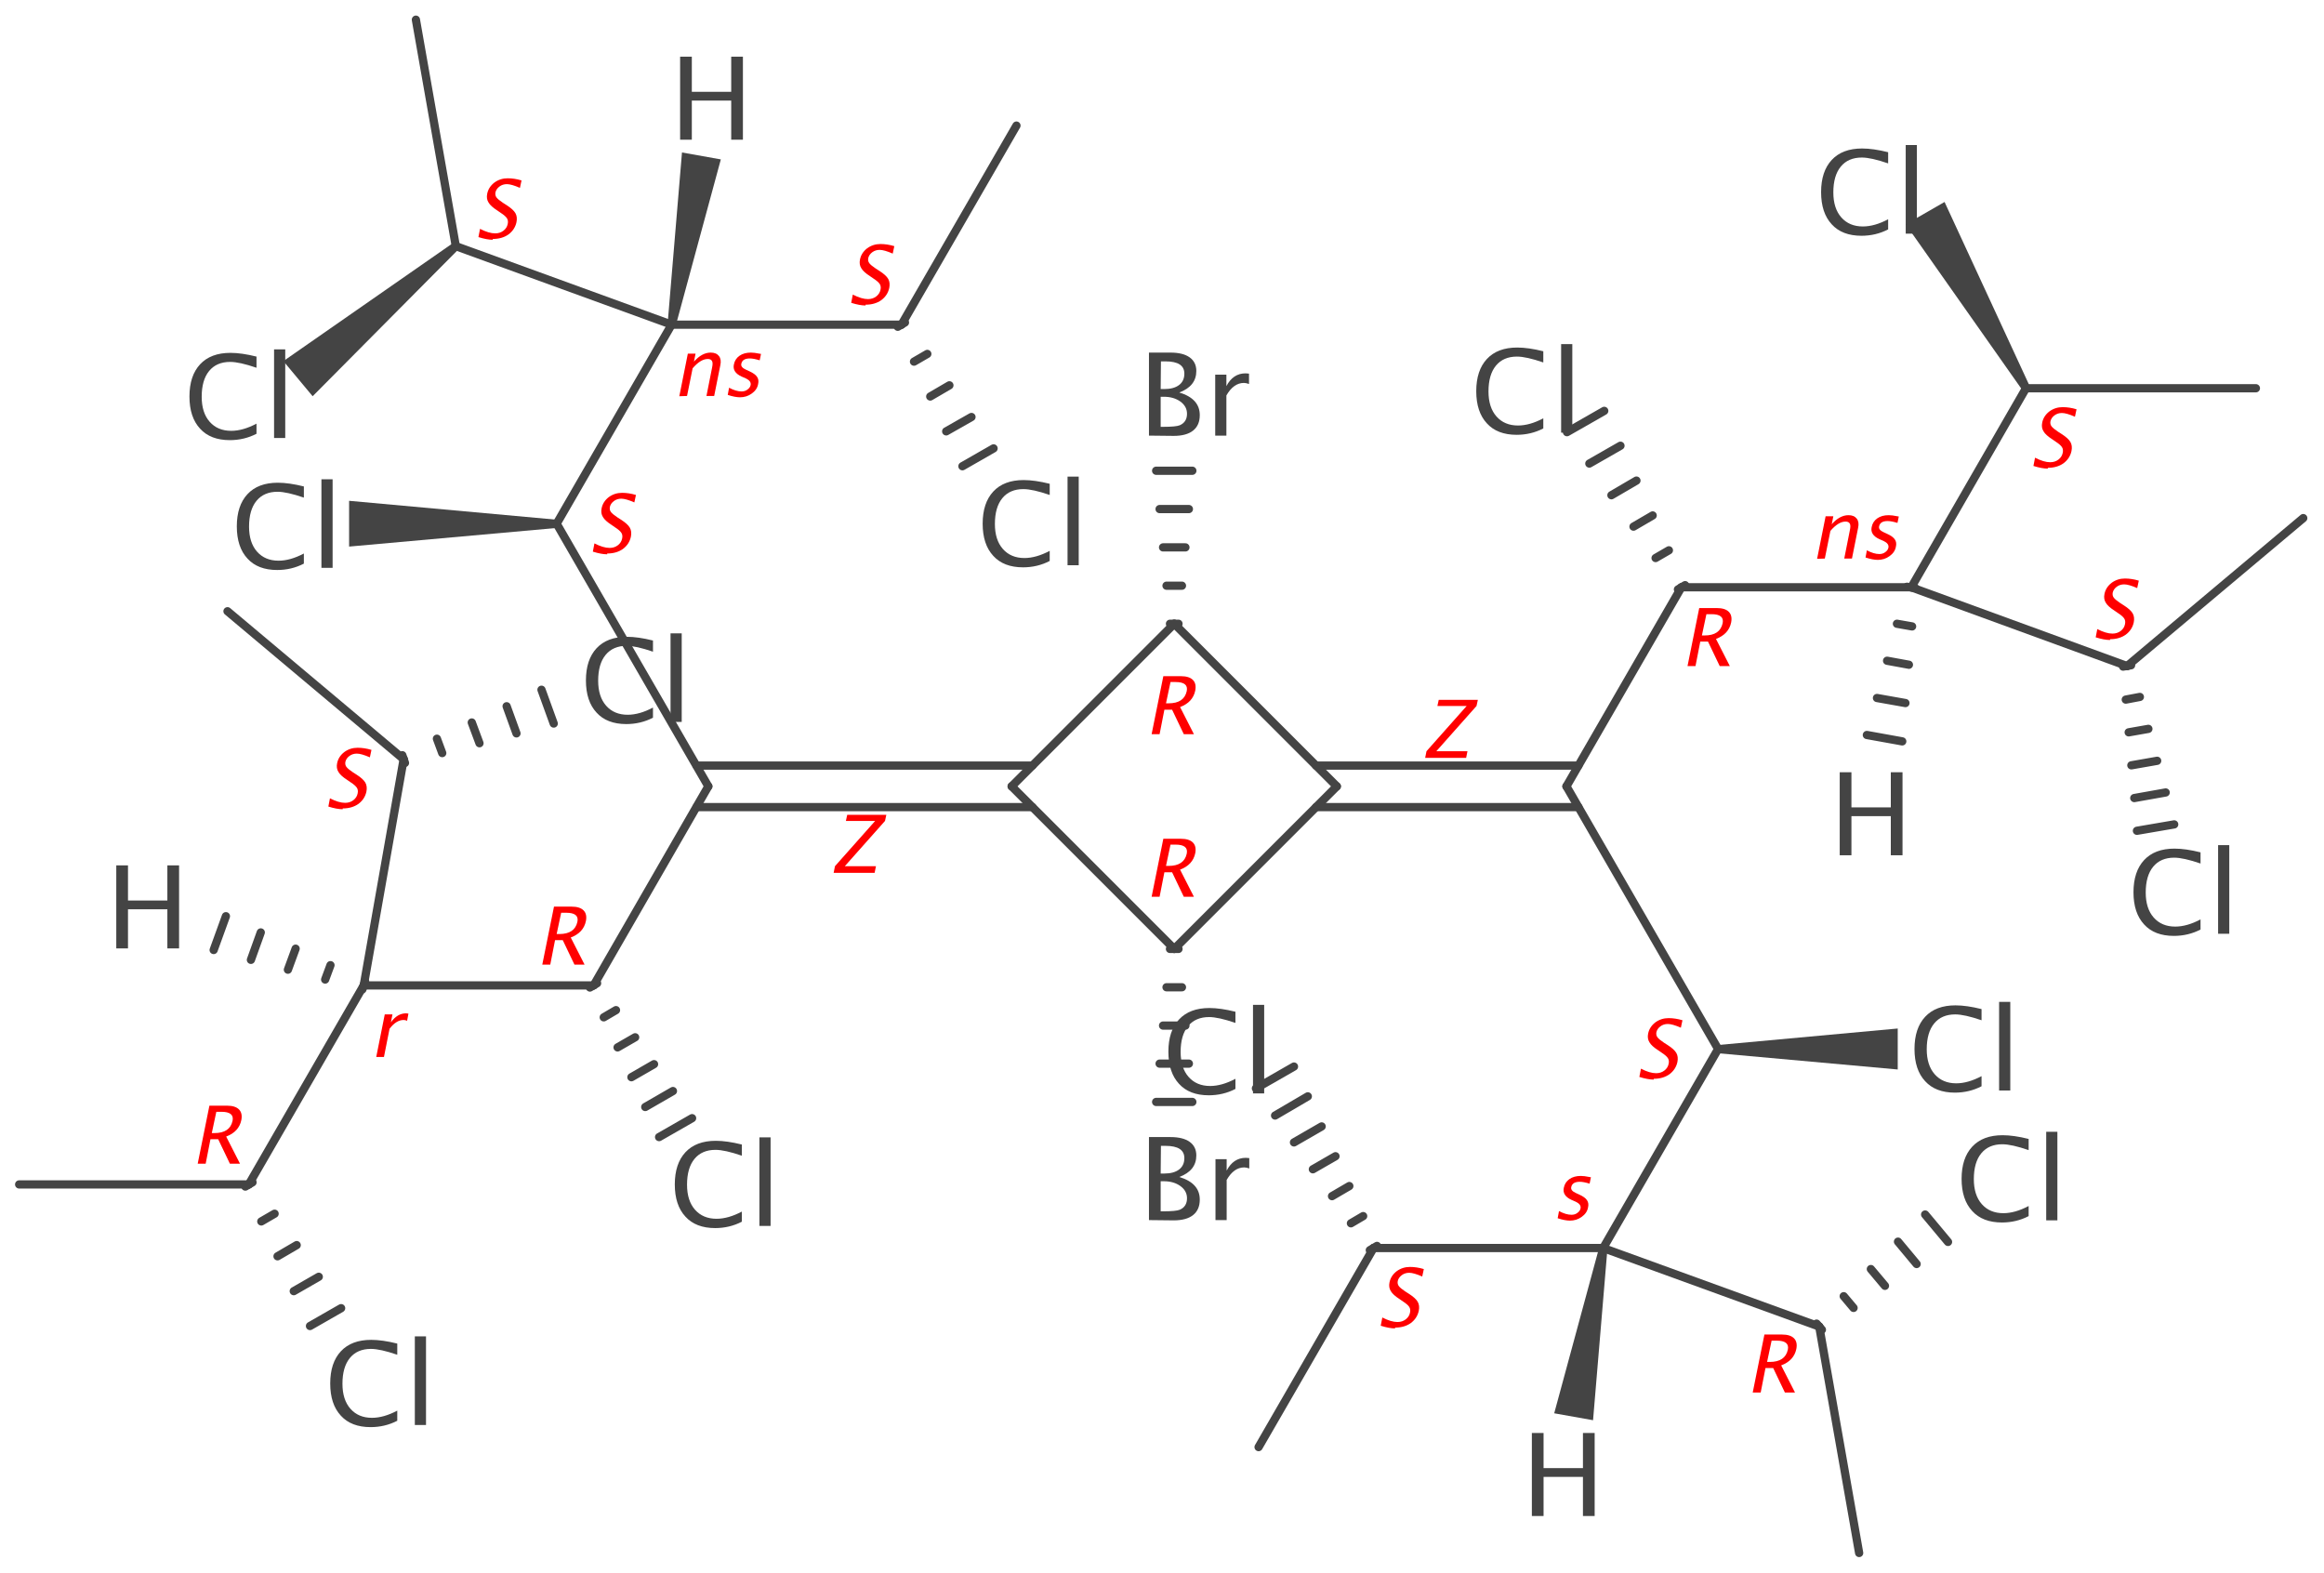 <?xml version='1.0' encoding='UTF-8'?>
<!DOCTYPE svg PUBLIC "-//W3C//DTD SVG 1.1//EN" "http://www.w3.org/Graphics/SVG/1.1/DTD/svg11.dtd">
<svg version='1.2' xmlns='http://www.w3.org/2000/svg' xmlns:xlink='http://www.w3.org/1999/xlink' width='87.34mm' height='59.1mm' viewBox='0 0 87.34 59.1'>
  <desc>Generated by the Chemistry Development Kit (http://github.com/cdk)</desc>
  <g stroke-linecap='round' stroke-linejoin='round' stroke='#444444' stroke-width='.31' fill='#444444'>
    <rect x='.0' y='.0' width='88.0' height='60.0' fill='#FFFFFF' stroke='none'/>
    <g id='mol1' class='mol'>
      <g id='mol1bnd1' class='bond'>
        <line x1='38.8' y1='30.33' x2='26.18' y2='30.33'/>
        <line x1='38.8' y1='28.77' x2='26.18' y2='28.77'/>
      </g>
      <line id='mol1bnd2' class='bond' x1='26.62' y1='29.55' x2='22.31' y2='37.03'/>
      <line id='mol1bnd3' class='bond' x1='22.31' y1='37.03' x2='13.67' y2='37.03'/>
      <line id='mol1bnd4' class='bond' x1='13.67' y1='37.03' x2='9.35' y2='44.51'/>
      <line id='mol1bnd5' class='bond' x1='9.35' y1='44.51' x2='.72' y2='44.51'/>
      <g id='mol1bnd6' class='bond'>
        <line x1='9.49' y1='44.43' x2='9.22' y2='44.59'/>
        <line x1='10.32' y1='45.61' x2='9.82' y2='45.9'/>
        <line x1='11.15' y1='46.79' x2='10.43' y2='47.21'/>
        <line x1='11.98' y1='47.98' x2='11.04' y2='48.52'/>
        <line x1='12.82' y1='49.16' x2='11.65' y2='49.83'/>
      </g>
      <line id='mol1bnd7' class='bond' x1='13.67' y1='37.03' x2='15.17' y2='28.53'/>
      <line id='mol1bnd8' class='bond' x1='15.17' y1='28.53' x2='8.55' y2='22.97'/>
      <g id='mol1bnd9' class='bond'>
        <line x1='15.12' y1='28.38' x2='15.22' y2='28.67'/>
        <line x1='16.42' y1='27.76' x2='16.62' y2='28.3'/>
        <line x1='17.73' y1='27.15' x2='18.02' y2='27.93'/>
        <line x1='19.04' y1='26.54' x2='19.41' y2='27.56'/>
        <line x1='20.35' y1='25.92' x2='20.81' y2='27.19'/>
      </g>
      <g id='mol1bnd10' class='bond'>
        <line x1='22.44' y1='36.95' x2='22.17' y2='37.11'/>
        <line x1='23.15' y1='37.96' x2='22.69' y2='38.23'/>
        <line x1='23.87' y1='38.98' x2='23.21' y2='39.36'/>
        <line x1='24.58' y1='39.99' x2='23.73' y2='40.48'/>
        <line x1='25.29' y1='41.0' x2='24.25' y2='41.6'/>
        <line x1='26.01' y1='42.02' x2='24.77' y2='42.73'/>
      </g>
      <line id='mol1bnd11' class='bond' x1='26.62' y1='29.55' x2='20.92' y2='19.68'/>
      <path id='mol1bnd12' class='bond' d='M20.92 19.84v-.31l-7.8 -.71v.86v.86z' stroke='none'/>
      <line id='mol1bnd13' class='bond' x1='20.92' y1='19.68' x2='25.24' y2='12.2'/>
      <line id='mol1bnd14' class='bond' x1='25.24' y1='12.2' x2='33.88' y2='12.2'/>
      <line id='mol1bnd15' class='bond' x1='33.88' y1='12.2' x2='38.2' y2='4.72'/>
      <g id='mol1bnd16' class='bond'>
        <line x1='34.01' y1='12.12' x2='33.74' y2='12.28'/>
        <line x1='34.85' y1='13.3' x2='34.35' y2='13.59'/>
        <line x1='35.68' y1='14.48' x2='34.96' y2='14.9'/>
        <line x1='36.51' y1='15.67' x2='35.56' y2='16.21'/>
        <line x1='37.34' y1='16.85' x2='36.17' y2='17.52'/>
      </g>
      <line id='mol1bnd17' class='bond' x1='25.24' y1='12.2' x2='17.13' y2='9.25'/>
      <line id='mol1bnd18' class='bond' x1='17.13' y1='9.25' x2='15.63' y2='.74'/>
      <path id='mol1bnd19' class='bond' d='M17.23 9.37l-.2 -.24l-6.38 4.44l.55 .66l.55 .66z' stroke='none'/>
      <line id='mol1bnd20' class='bond' x1='38.02' y1='29.55' x2='44.13' y2='23.44'/>
      <g id='mol1bnd21' class='bond'>
        <line x1='43.97' y1='23.44' x2='44.29' y2='23.44'/>
        <line x1='43.84' y1='22.01' x2='44.42' y2='22.01'/>
        <line x1='43.71' y1='20.57' x2='44.55' y2='20.57'/>
        <line x1='43.58' y1='19.13' x2='44.68' y2='19.13'/>
        <line x1='43.45' y1='17.69' x2='44.81' y2='17.69'/>
      </g>
      <line id='mol1bnd22' class='bond' x1='44.13' y1='23.44' x2='50.24' y2='29.55'/>
      <g id='mol1bnd23' class='bond'>
        <line x1='49.46' y1='28.77' x2='59.32' y2='28.77'/>
        <line x1='49.46' y1='30.33' x2='59.32' y2='30.33'/>
      </g>
      <line id='mol1bnd24' class='bond' x1='58.87' y1='29.55' x2='63.19' y2='22.07'/>
      <line id='mol1bnd25' class='bond' x1='63.19' y1='22.07' x2='71.83' y2='22.07'/>
      <line id='mol1bnd26' class='bond' x1='71.83' y1='22.07' x2='76.14' y2='14.59'/>
      <line id='mol1bnd27' class='bond' x1='76.14' y1='14.59' x2='84.78' y2='14.59'/>
      <path id='mol1bnd28' class='bond' d='M76.01 14.67l.27 -.16l-3.2 -6.92l-.73 .42l-.73 .42z' stroke='none'/>
      <line id='mol1bnd29' class='bond' x1='71.83' y1='22.07' x2='79.94' y2='25.03'/>
      <line id='mol1bnd30' class='bond' x1='79.94' y1='25.03' x2='86.56' y2='19.47'/>
      <g id='mol1bnd31' class='bond'>
        <line x1='80.09' y1='25.0' x2='79.79' y2='25.05'/>
        <line x1='80.42' y1='26.19' x2='79.89' y2='26.29'/>
        <line x1='80.74' y1='27.39' x2='80.0' y2='27.52'/>
        <line x1='81.07' y1='28.59' x2='80.1' y2='28.76'/>
        <line x1='81.39' y1='29.78' x2='80.21' y2='29.99'/>
        <line x1='81.71' y1='30.98' x2='80.31' y2='31.22'/>
      </g>
      <g id='mol1bnd32' class='bond'>
        <line x1='63.06' y1='22.15' x2='63.33' y2='21.99'/>
        <line x1='62.22' y1='20.97' x2='62.72' y2='20.68'/>
        <line x1='61.39' y1='19.79' x2='62.11' y2='19.37'/>
        <line x1='60.56' y1='18.61' x2='61.5' y2='18.06'/>
        <line x1='59.73' y1='17.42' x2='60.9' y2='16.75'/>
        <line x1='58.89' y1='16.24' x2='60.29' y2='15.44'/>
      </g>
      <line id='mol1bnd33' class='bond' x1='58.87' y1='29.55' x2='64.57' y2='39.42'/>
      <path id='mol1bnd34' class='bond' d='M64.57 39.27v.31l6.75 .61v-.77v-.77z' stroke='none'/>
      <line id='mol1bnd35' class='bond' x1='64.57' y1='39.42' x2='60.25' y2='46.9'/>
      <line id='mol1bnd36' class='bond' x1='60.25' y1='46.9' x2='51.62' y2='46.9'/>
      <line id='mol1bnd37' class='bond' x1='51.62' y1='46.9' x2='47.3' y2='54.38'/>
      <g id='mol1bnd38' class='bond'>
        <line x1='51.48' y1='46.98' x2='51.75' y2='46.82'/>
        <line x1='50.77' y1='45.97' x2='51.23' y2='45.7'/>
        <line x1='50.06' y1='44.95' x2='50.71' y2='44.57'/>
        <line x1='49.34' y1='43.94' x2='50.19' y2='43.45'/>
        <line x1='48.63' y1='42.93' x2='49.67' y2='42.33'/>
        <line x1='47.92' y1='41.92' x2='49.15' y2='41.2'/>
        <line x1='47.2' y1='40.9' x2='48.63' y2='40.08'/>
      </g>
      <line id='mol1bnd39' class='bond' x1='60.25' y1='46.9' x2='68.37' y2='49.85'/>
      <line id='mol1bnd40' class='bond' x1='68.37' y1='49.85' x2='69.87' y2='58.36'/>
      <g id='mol1bnd41' class='bond'>
        <line x1='68.27' y1='49.74' x2='68.47' y2='49.97'/>
        <line x1='69.29' y1='48.71' x2='69.66' y2='49.15'/>
        <line x1='70.31' y1='47.69' x2='70.84' y2='48.32'/>
        <line x1='71.33' y1='46.66' x2='72.03' y2='47.5'/>
        <line x1='72.35' y1='45.64' x2='73.21' y2='46.67'/>
      </g>
      <line id='mol1bnd42' class='bond' x1='50.24' y1='29.55' x2='44.13' y2='35.66'/>
      <line id='mol1bnd43' class='bond' x1='38.02' y1='29.55' x2='44.13' y2='35.66'/>
      <g id='mol1bnd44' class='bond'>
        <line x1='44.29' y1='35.66' x2='43.97' y2='35.66'/>
        <line x1='44.42' y1='37.1' x2='43.84' y2='37.1'/>
        <line x1='44.55' y1='38.54' x2='43.71' y2='38.54'/>
        <line x1='44.68' y1='39.97' x2='43.58' y2='39.97'/>
        <line x1='44.81' y1='41.41' x2='43.45' y2='41.41'/>
      </g>
      <g id='mol1bnd45' class='bond'>
        <line x1='13.62' y1='37.18' x2='13.72' y2='36.88'/>
        <line x1='12.22' y1='36.81' x2='12.42' y2='36.27'/>
        <line x1='10.82' y1='36.44' x2='11.11' y2='35.65'/>
        <line x1='9.43' y1='36.07' x2='9.8' y2='35.04'/>
        <line x1='8.03' y1='35.7' x2='8.49' y2='34.43'/>
      </g>
      <path id='mol1bnd46' class='bond' d='M25.09 12.17l.31 .05l1.69 -6.23l-.73 -.13l-.73 -.13z' stroke='none'/>
      <g id='mol1bnd47' class='bond'>
        <line x1='71.98' y1='22.1' x2='71.67' y2='22.05'/>
        <line x1='71.86' y1='23.54' x2='71.29' y2='23.44'/>
        <line x1='71.74' y1='24.98' x2='70.92' y2='24.83'/>
        <line x1='71.61' y1='26.42' x2='70.54' y2='26.23'/>
        <line x1='71.49' y1='27.86' x2='70.16' y2='27.62'/>
      </g>
      <path id='mol1bnd48' class='bond' d='M60.41 46.93l-.31 -.05l-1.69 6.23l.73 .13l.73 .13z' stroke='none'/>
      <path id='mol1atm2' class='atom' d='M13.93 53.63q-.73 .0 -1.12 -.43q-.4 -.43 -.4 -1.21q.0 -.78 .4 -1.21q.4 -.43 1.14 -.43q.42 .0 .98 .14v.42q-.64 -.22 -.99 -.22q-.51 .0 -.79 .34q-.28 .34 -.28 .97q.0 .6 .3 .94q.3 .34 .81 .34q.44 .0 .95 -.27v.38q-.46 .24 -1.01 .24zM15.59 53.55v-3.33h.42v3.33z' stroke='none'/>
      <path id='mol1atm4' class='atom' d='M23.54 27.21q-.73 .0 -1.12 -.43q-.4 -.43 -.4 -1.21q.0 -.78 .4 -1.21q.4 -.43 1.14 -.43q.42 .0 .98 .14v.42q-.64 -.22 -.99 -.22q-.51 .0 -.79 .34q-.28 .34 -.28 .97q.0 .6 .3 .94q.3 .34 .81 .34q.44 .0 .95 -.27v.38q-.46 .24 -1.01 .24zM25.2 27.13v-3.33h.42v3.33z' stroke='none'/>
      <path id='mol1atm5' class='atom' d='M26.88 46.15q-.73 .0 -1.12 -.43q-.4 -.43 -.4 -1.21q.0 -.78 .4 -1.21q.4 -.43 1.14 -.43q.42 .0 .98 .14v.42q-.64 -.22 -.99 -.22q-.51 .0 -.79 .34q-.28 .34 -.28 .97q.0 .6 .3 .94q.3 .34 .81 .34q.44 .0 .95 -.27v.38q-.46 .24 -1.01 .24zM28.54 46.07v-3.33h.42v3.33z' stroke='none'/>
      <path id='mol1atm6' class='atom' d='M10.42 21.42q-.73 .0 -1.12 -.43q-.4 -.43 -.4 -1.21q.0 -.78 .4 -1.21q.4 -.43 1.14 -.43q.42 .0 .98 .14v.42q-.64 -.22 -.99 -.22q-.51 .0 -.79 .34q-.28 .34 -.28 .97q.0 .6 .3 .94q.3 .34 .81 .34q.44 .0 .95 -.27v.38q-.46 .24 -1.01 .24zM12.08 21.34v-3.33h.42v3.33z' stroke='none'/>
      <path id='mol1atm8' class='atom' d='M38.45 21.32q-.73 .0 -1.12 -.43q-.4 -.43 -.4 -1.21q.0 -.78 .4 -1.21q.4 -.43 1.14 -.43q.42 .0 .98 .14v.42q-.64 -.22 -.99 -.22q-.51 .0 -.79 .34q-.28 .34 -.28 .97q.0 .6 .3 .94q.3 .34 .81 .34q.44 .0 .95 -.27v.38q-.46 .24 -1.01 .24zM40.12 21.24v-3.33h.42v3.33z' stroke='none'/>
      <path id='mol1atm10' class='atom' d='M8.64 16.54q-.73 .0 -1.12 -.43q-.4 -.43 -.4 -1.21q.0 -.78 .4 -1.21q.4 -.43 1.14 -.43q.42 .0 .98 .14v.42q-.64 -.22 -.99 -.22q-.51 .0 -.79 .34q-.28 .34 -.28 .97q.0 .6 .3 .94q.3 .34 .81 .34q.44 .0 .95 -.27v.38q-.46 .24 -1.01 .24zM10.3 16.46v-3.33h.42v3.33z' stroke='none'/>
      <path id='mol1atm11' class='atom' d='M43.18 16.37v-3.12h.81q.47 .0 .72 .18q.25 .18 .25 .51q.0 .57 -.64 .81q.77 .23 .77 .85q.0 .38 -.25 .58q-.25 .2 -.73 .2zM43.62 16.04h.09q.49 .0 .63 -.06q.27 -.12 .27 -.43q.0 -.28 -.25 -.46q-.25 -.18 -.62 -.18h-.12zM43.62 14.62h.14q.35 .0 .55 -.15q.2 -.15 .2 -.43q.0 -.46 -.71 -.46h-.17zM45.67 16.37v-2.29h.42v.43q.25 -.48 .72 -.48q.06 .0 .13 .01v.39q-.11 -.04 -.19 -.04q-.39 .0 -.66 .47v1.51z' stroke='none'/>
      <path id='mol1atm13' class='atom' d='M69.96 8.86q-.73 .0 -1.12 -.43q-.4 -.43 -.4 -1.21q.0 -.78 .4 -1.21q.4 -.43 1.14 -.43q.42 .0 .98 .14v.42q-.64 -.22 -.99 -.22q-.51 .0 -.79 .34q-.28 .34 -.28 .97q.0 .6 .3 .94q.3 .34 .81 .34q.44 .0 .95 -.27v.38q-.46 .24 -1.01 .24zM71.62 8.78v-3.33h.42v3.33z' stroke='none'/>
      <path id='mol1atm15' class='atom' d='M81.7 35.17q-.73 .0 -1.12 -.43q-.4 -.43 -.4 -1.21q.0 -.78 .4 -1.21q.4 -.43 1.14 -.43q.42 .0 .98 .14v.42q-.64 -.22 -.99 -.22q-.51 .0 -.79 .34q-.28 .34 -.28 .97q.0 .6 .3 .94q.3 .34 .81 .34q.44 .0 .95 -.27v.38q-.46 .24 -1.01 .24zM83.36 35.09v-3.33h.42v3.33z' stroke='none'/>
      <path id='mol1atm16' class='atom' d='M57.0 16.34q-.73 .0 -1.12 -.43q-.4 -.43 -.4 -1.21q.0 -.78 .4 -1.21q.4 -.43 1.14 -.43q.42 .0 .98 .14v.42q-.64 -.22 -.99 -.22q-.51 .0 -.79 .34q-.28 .34 -.28 .97q.0 .6 .3 .94q.3 .34 .81 .34q.44 .0 .95 -.27v.38q-.46 .24 -1.01 .24zM58.67 16.26v-3.33h.42v3.33z' stroke='none'/>
      <path id='mol1atm17' class='atom' d='M73.47 41.06q-.73 .0 -1.12 -.43q-.4 -.43 -.4 -1.21q.0 -.78 .4 -1.21q.4 -.43 1.14 -.43q.42 .0 .98 .14v.42q-.64 -.22 -.99 -.22q-.51 .0 -.79 .34q-.28 .34 -.28 .97q.0 .6 .3 .94q.3 .34 .81 .34q.44 .0 .95 -.27v.38q-.46 .24 -1.01 .24zM75.13 40.98v-3.33h.42v3.33z' stroke='none'/>
      <path id='mol1atm19' class='atom' d='M45.43 41.16q-.73 .0 -1.12 -.43q-.4 -.43 -.4 -1.21q.0 -.78 .4 -1.21q.4 -.43 1.14 -.43q.42 .0 .98 .14v.42q-.64 -.22 -.99 -.22q-.51 .0 -.79 .34q-.28 .34 -.28 .97q.0 .6 .3 .94q.3 .34 .81 .34q.44 .0 .95 -.27v.38q-.46 .24 -1.01 .24zM47.09 41.09v-3.33h.42v3.33z' stroke='none'/>
      <path id='mol1atm21' class='atom' d='M75.24 45.94q-.73 .0 -1.12 -.43q-.4 -.43 -.4 -1.21q.0 -.78 .4 -1.21q.4 -.43 1.14 -.43q.42 .0 .98 .14v.42q-.64 -.22 -.99 -.22q-.51 .0 -.79 .34q-.28 .34 -.28 .97q.0 .6 .3 .94q.3 .34 .81 .34q.44 .0 .95 -.27v.38q-.46 .24 -1.01 .24zM76.9 45.86v-3.33h.42v3.33z' stroke='none'/>
      <path id='mol1atm22' class='atom' d='M43.18 45.85v-3.12h.81q.47 .0 .72 .18q.25 .18 .25 .51q.0 .57 -.64 .81q.77 .23 .77 .85q.0 .38 -.25 .58q-.25 .2 -.73 .2zM43.62 45.52h.09q.49 .0 .63 -.06q.27 -.12 .27 -.43q.0 -.28 -.25 -.46q-.25 -.18 -.62 -.18h-.12zM43.62 44.1h.14q.35 .0 .55 -.15q.2 -.15 .2 -.43q.0 -.46 -.71 -.46h-.17zM45.68 45.85v-2.29h.42v.43q.25 -.48 .72 -.48q.06 .0 .13 .01v.39q-.11 -.04 -.19 -.04q-.39 .0 -.66 .47v1.51z' stroke='none'/>
      <path id='mol1atm45' class='atom' d='M4.37 35.64v-3.12h.44v1.32h1.48v-1.32h.44v3.12h-.44v-1.47h-1.48v1.47z' stroke='none'/>
      <path id='mol1atm46' class='atom' d='M25.56 5.25v-3.12h.44v1.32h1.48v-1.32h.44v3.12h-.44v-1.47h-1.48v1.47z' stroke='none'/>
      <path id='mol1atm47' class='atom' d='M69.14 32.14v-3.12h.44v1.32h1.48v-1.32h.44v3.12h-.44v-1.47h-1.48v1.47z' stroke='none'/>
      <path id='mol1atm48' class='atom' d='M57.57 56.97v-3.12h.44v1.32h1.48v-1.32h.44v3.12h-.44v-1.47h-1.48v1.47z' stroke='none'/>
      <path d='M20.38 36.25l.44 -2.18h.66q.31 .0 .45 .14q.14 .14 .09 .4q-.09 .44 -.57 .62l.52 1.02h-.38l-.44 -.92h-.29l-.18 .92zM20.92 35.1h.1q.58 .0 .68 -.46q.07 -.34 -.42 -.34h-.19z' stroke='none' fill='#FF0000'/>
      <path d='M14.14 39.72l.32 -1.6h.29l-.06 .3q.24 -.34 .57 -.34q.04 .0 .09 .01l-.05 .27q-.07 -.03 -.13 -.03q-.28 .0 -.53 .33l-.21 1.06z' stroke='none' fill='#FF0000'/>
      <path d='M7.43 43.73l.44 -2.18h.66q.31 .0 .45 .14q.14 .14 .09 .4q-.09 .44 -.57 .62l.52 1.02h-.38l-.44 -.92h-.29l-.18 .92zM7.96 42.58h.1q.58 .0 .68 -.46q.07 -.34 -.42 -.34h-.19z' stroke='none' fill='#FF0000'/>
      <path d='M12.88 30.41q-.22 .0 -.54 -.1l.06 -.31q.33 .17 .57 .17q.18 .0 .31 -.1q.13 -.1 .16 -.25q.03 -.13 -.03 -.22q-.06 -.09 -.23 -.2l-.13 -.09q-.25 -.16 -.33 -.3q-.09 -.14 -.05 -.33q.05 -.25 .27 -.42q.22 -.16 .5 -.16q.25 .0 .52 .08l-.06 .28q-.32 -.14 -.49 -.14q-.16 .0 -.28 .09q-.12 .09 -.15 .22q-.02 .11 .04 .19q.06 .08 .24 .2l.14 .09q.25 .16 .33 .3q.08 .14 .04 .34q-.06 .28 -.3 .46q-.24 .17 -.59 .17z' stroke='none' fill='#FF0000'/>
      <path d='M22.82 20.83q-.22 .0 -.54 -.1l.06 -.31q.33 .17 .57 .17q.18 .0 .31 -.1q.13 -.1 .16 -.25q.03 -.13 -.03 -.22q-.06 -.09 -.23 -.2l-.13 -.09q-.25 -.16 -.33 -.3q-.09 -.14 -.05 -.33q.05 -.25 .27 -.42q.22 -.16 .5 -.16q.25 .0 .52 .08l-.06 .28q-.32 -.14 -.49 -.14q-.16 .0 -.28 .09q-.12 .09 -.15 .22q-.02 .11 .04 .19q.06 .08 .24 .2l.14 .09q.25 .16 .33 .3q.08 .14 .04 .34q-.06 .28 -.3 .46q-.24 .17 -.59 .17z' stroke='none' fill='#FF0000'/>
      <path d='M25.53 14.89l.32 -1.6h.29l-.06 .3q.3 -.34 .63 -.34q.21 .0 .31 .13q.1 .13 .05 .35l-.23 1.15h-.29l.21 -1.06q.04 -.18 -.0 -.25q-.04 -.08 -.16 -.08q-.27 .0 -.57 .35l-.21 1.04zM27.82 14.93q-.2 .0 -.47 -.09l.05 -.27q.26 .14 .47 .14q.13 .0 .22 -.07q.1 -.07 .12 -.17q.03 -.15 -.18 -.25l-.16 -.07q-.35 -.16 -.29 -.45q.04 -.21 .21 -.33q.17 -.12 .43 -.12q.13 .0 .32 .04l.06 .01l-.05 .24q-.23 -.07 -.37 -.07q-.28 .0 -.32 .2q-.03 .13 .17 .22l.13 .06q.22 .1 .29 .21q.08 .11 .04 .28q-.04 .21 -.24 .35q-.19 .14 -.45 .14z' stroke='none' fill='#FF0000'/>
      <path d='M32.53 11.48q-.22 .0 -.54 -.1l.06 -.31q.33 .17 .57 .17q.18 .0 .31 -.1q.13 -.1 .16 -.25q.03 -.13 -.03 -.22q-.06 -.09 -.23 -.2l-.13 -.09q-.25 -.16 -.33 -.3q-.09 -.14 -.05 -.33q.05 -.25 .27 -.42q.22 -.16 .5 -.16q.25 .0 .52 .08l-.06 .28q-.32 -.14 -.49 -.14q-.16 .0 -.28 .09q-.12 .09 -.15 .22q-.02 .11 .04 .19q.06 .08 .24 .2l.14 .09q.25 .16 .33 .3q.08 .14 .04 .34q-.06 .28 -.3 .46q-.24 .17 -.59 .17z' stroke='none' fill='#FF0000'/>
      <path d='M18.52 9.01q-.22 .0 -.54 -.1l.06 -.31q.33 .17 .57 .17q.18 .0 .31 -.1q.13 -.1 .16 -.25q.03 -.13 -.03 -.22q-.06 -.09 -.23 -.2l-.13 -.09q-.25 -.16 -.33 -.3q-.09 -.14 -.05 -.33q.05 -.25 .27 -.42q.22 -.16 .5 -.16q.25 .0 .52 .08l-.06 .28q-.32 -.14 -.49 -.14q-.16 .0 -.28 .09q-.12 .09 -.15 .22q-.02 .11 .04 .19q.06 .08 .24 .2l.14 .09q.25 .16 .33 .3q.08 .14 .04 .34q-.06 .28 -.3 .46q-.24 .17 -.59 .17z' stroke='none' fill='#FF0000'/>
      <path d='M43.28 27.59l.44 -2.18h.66q.31 .0 .45 .14q.14 .14 .09 .4q-.09 .44 -.57 .62l.52 1.02h-.38l-.44 -.92h-.29l-.18 .92zM43.82 26.43h.1q.58 .0 .68 -.46q.07 -.34 -.42 -.34h-.19z' stroke='none' fill='#FF0000'/>
      <path d='M63.42 25.03l.44 -2.18h.66q.31 .0 .45 .14q.14 .14 .09 .4q-.09 .44 -.57 .62l.52 1.02h-.38l-.44 -.92h-.29l-.18 .92zM63.96 23.88h.1q.58 .0 .68 -.46q.07 -.34 -.42 -.34h-.19z' stroke='none' fill='#FF0000'/>
      <path d='M68.29 21.0l.32 -1.6h.29l-.06 .3q.3 -.34 .63 -.34q.21 .0 .31 .13q.1 .13 .05 .35l-.23 1.15h-.29l.21 -1.06q.04 -.18 -.0 -.25q-.04 -.08 -.16 -.08q-.27 .0 -.57 .35l-.21 1.04zM70.58 21.04q-.2 .0 -.47 -.09l.05 -.27q.26 .14 .47 .14q.13 .0 .22 -.07q.1 -.07 .12 -.17q.03 -.15 -.18 -.25l-.16 -.07q-.35 -.16 -.29 -.45q.04 -.21 .21 -.33q.17 -.12 .43 -.12q.13 .0 .32 .04l.06 .01l-.05 .24q-.23 -.07 -.37 -.07q-.28 .0 -.32 .2q-.03 .13 .17 .22l.13 .06q.22 .1 .29 .21q.08 .11 .04 .28q-.04 .21 -.24 .35q-.19 .14 -.45 .14z' stroke='none' fill='#FF0000'/>
      <path d='M76.96 17.61q-.22 .0 -.54 -.1l.06 -.31q.33 .17 .57 .17q.18 .0 .31 -.1q.13 -.1 .16 -.25q.03 -.13 -.03 -.22q-.06 -.09 -.23 -.2l-.13 -.09q-.25 -.16 -.33 -.3q-.09 -.14 -.05 -.33q.05 -.25 .27 -.42q.22 -.16 .5 -.16q.25 .0 .52 .08l-.06 .28q-.32 -.14 -.49 -.14q-.16 .0 -.28 .09q-.12 .09 -.15 .22q-.02 .11 .04 .19q.06 .08 .24 .2l.14 .09q.25 .16 .33 .3q.08 .14 .04 .34q-.06 .28 -.3 .46q-.24 .17 -.59 .17z' stroke='none' fill='#FF0000'/>
      <path d='M79.3 24.05q-.22 .0 -.54 -.1l.06 -.31q.33 .17 .57 .17q.18 .0 .31 -.1q.13 -.1 .16 -.25q.03 -.13 -.03 -.22q-.06 -.09 -.23 -.2l-.13 -.09q-.25 -.16 -.33 -.3q-.09 -.14 -.05 -.33q.05 -.25 .27 -.42q.22 -.16 .5 -.16q.25 .0 .52 .08l-.06 .28q-.32 -.14 -.49 -.14q-.16 .0 -.28 .09q-.12 .09 -.15 .22q-.02 .11 .04 .19q.06 .08 .24 .2l.14 .09q.25 .16 .33 .3q.08 .14 .04 .34q-.06 .28 -.3 .46q-.24 .17 -.59 .17z' stroke='none' fill='#FF0000'/>
      <path d='M62.15 40.57q-.22 .0 -.54 -.1l.06 -.31q.33 .17 .57 .17q.18 .0 .31 -.1q.13 -.1 .16 -.25q.03 -.13 -.03 -.22q-.06 -.09 -.23 -.2l-.13 -.09q-.25 -.16 -.33 -.3q-.09 -.14 -.05 -.33q.05 -.25 .27 -.42q.22 -.16 .5 -.16q.25 .0 .52 .08l-.06 .28q-.32 -.14 -.49 -.14q-.16 .0 -.28 .09q-.12 .09 -.15 .22q-.02 .11 .04 .19q.06 .08 .24 .2l.14 .09q.25 .16 .33 .3q.08 .14 .04 .34q-.06 .28 -.3 .46q-.24 .17 -.59 .17z' stroke='none' fill='#FF0000'/>
      <path d='M59.01 45.87q-.2 .0 -.47 -.09l.05 -.27q.26 .14 .47 .14q.13 .0 .22 -.07q.1 -.07 .12 -.17q.03 -.15 -.18 -.25l-.16 -.07q-.35 -.16 -.29 -.45q.04 -.21 .21 -.33q.17 -.12 .43 -.12q.13 .0 .32 .04l.06 .01l-.05 .24q-.23 -.07 -.37 -.07q-.28 .0 -.32 .2q-.03 .13 .17 .22l.13 .06q.22 .1 .29 .21q.08 .11 .04 .28q-.04 .21 -.24 .35q-.19 .14 -.45 .14z' stroke='none' fill='#FF0000'/>
      <path d='M52.43 49.92q-.22 .0 -.54 -.1l.06 -.31q.33 .17 .57 .17q.18 .0 .31 -.1q.13 -.1 .16 -.25q.03 -.13 -.03 -.22q-.06 -.09 -.23 -.2l-.13 -.09q-.25 -.16 -.33 -.3q-.09 -.14 -.05 -.33q.05 -.25 .27 -.42q.22 -.16 .5 -.16q.25 .0 .52 .08l-.06 .28q-.32 -.14 -.49 -.14q-.16 .0 -.28 .09q-.12 .09 -.15 .22q-.02 .11 .04 .19q.06 .08 .24 .2l.14 .09q.25 .16 .33 .3q.08 .14 .04 .34q-.06 .28 -.3 .46q-.24 .17 -.59 .17z' stroke='none' fill='#FF0000'/>
      <path d='M65.87 52.33l.44 -2.18h.66q.31 .0 .45 .14q.14 .14 .09 .4q-.09 .44 -.57 .62l.52 1.02h-.38l-.44 -.92h-.29l-.18 .92zM66.41 51.18h.1q.58 .0 .68 -.46q.07 -.34 -.42 -.34h-.19z' stroke='none' fill='#FF0000'/>
      <path d='M43.28 33.7l.44 -2.18h.66q.31 .0 .45 .14q.14 .14 .09 .4q-.09 .44 -.57 .62l.52 1.02h-.38l-.44 -.92h-.29l-.18 .92zM43.82 32.54h.1q.58 .0 .68 -.46q.07 -.34 -.42 -.34h-.19z' stroke='none' fill='#FF0000'/>
      <path class='annotation' d='M31.33 32.8l.05 -.25l1.51 -1.7h-1.1l.05 -.23h1.47l-.05 .23l-1.51 1.7h1.17l-.05 .25z' stroke='none' fill='#FF0000'/>
      <path class='annotation' d='M53.56 28.48l.05 -.25l1.51 -1.7h-1.1l.05 -.23h1.47l-.05 .23l-1.51 1.7h1.17l-.05 .25z' stroke='none' fill='#FF0000'/>
    </g>
  </g>
</svg>
